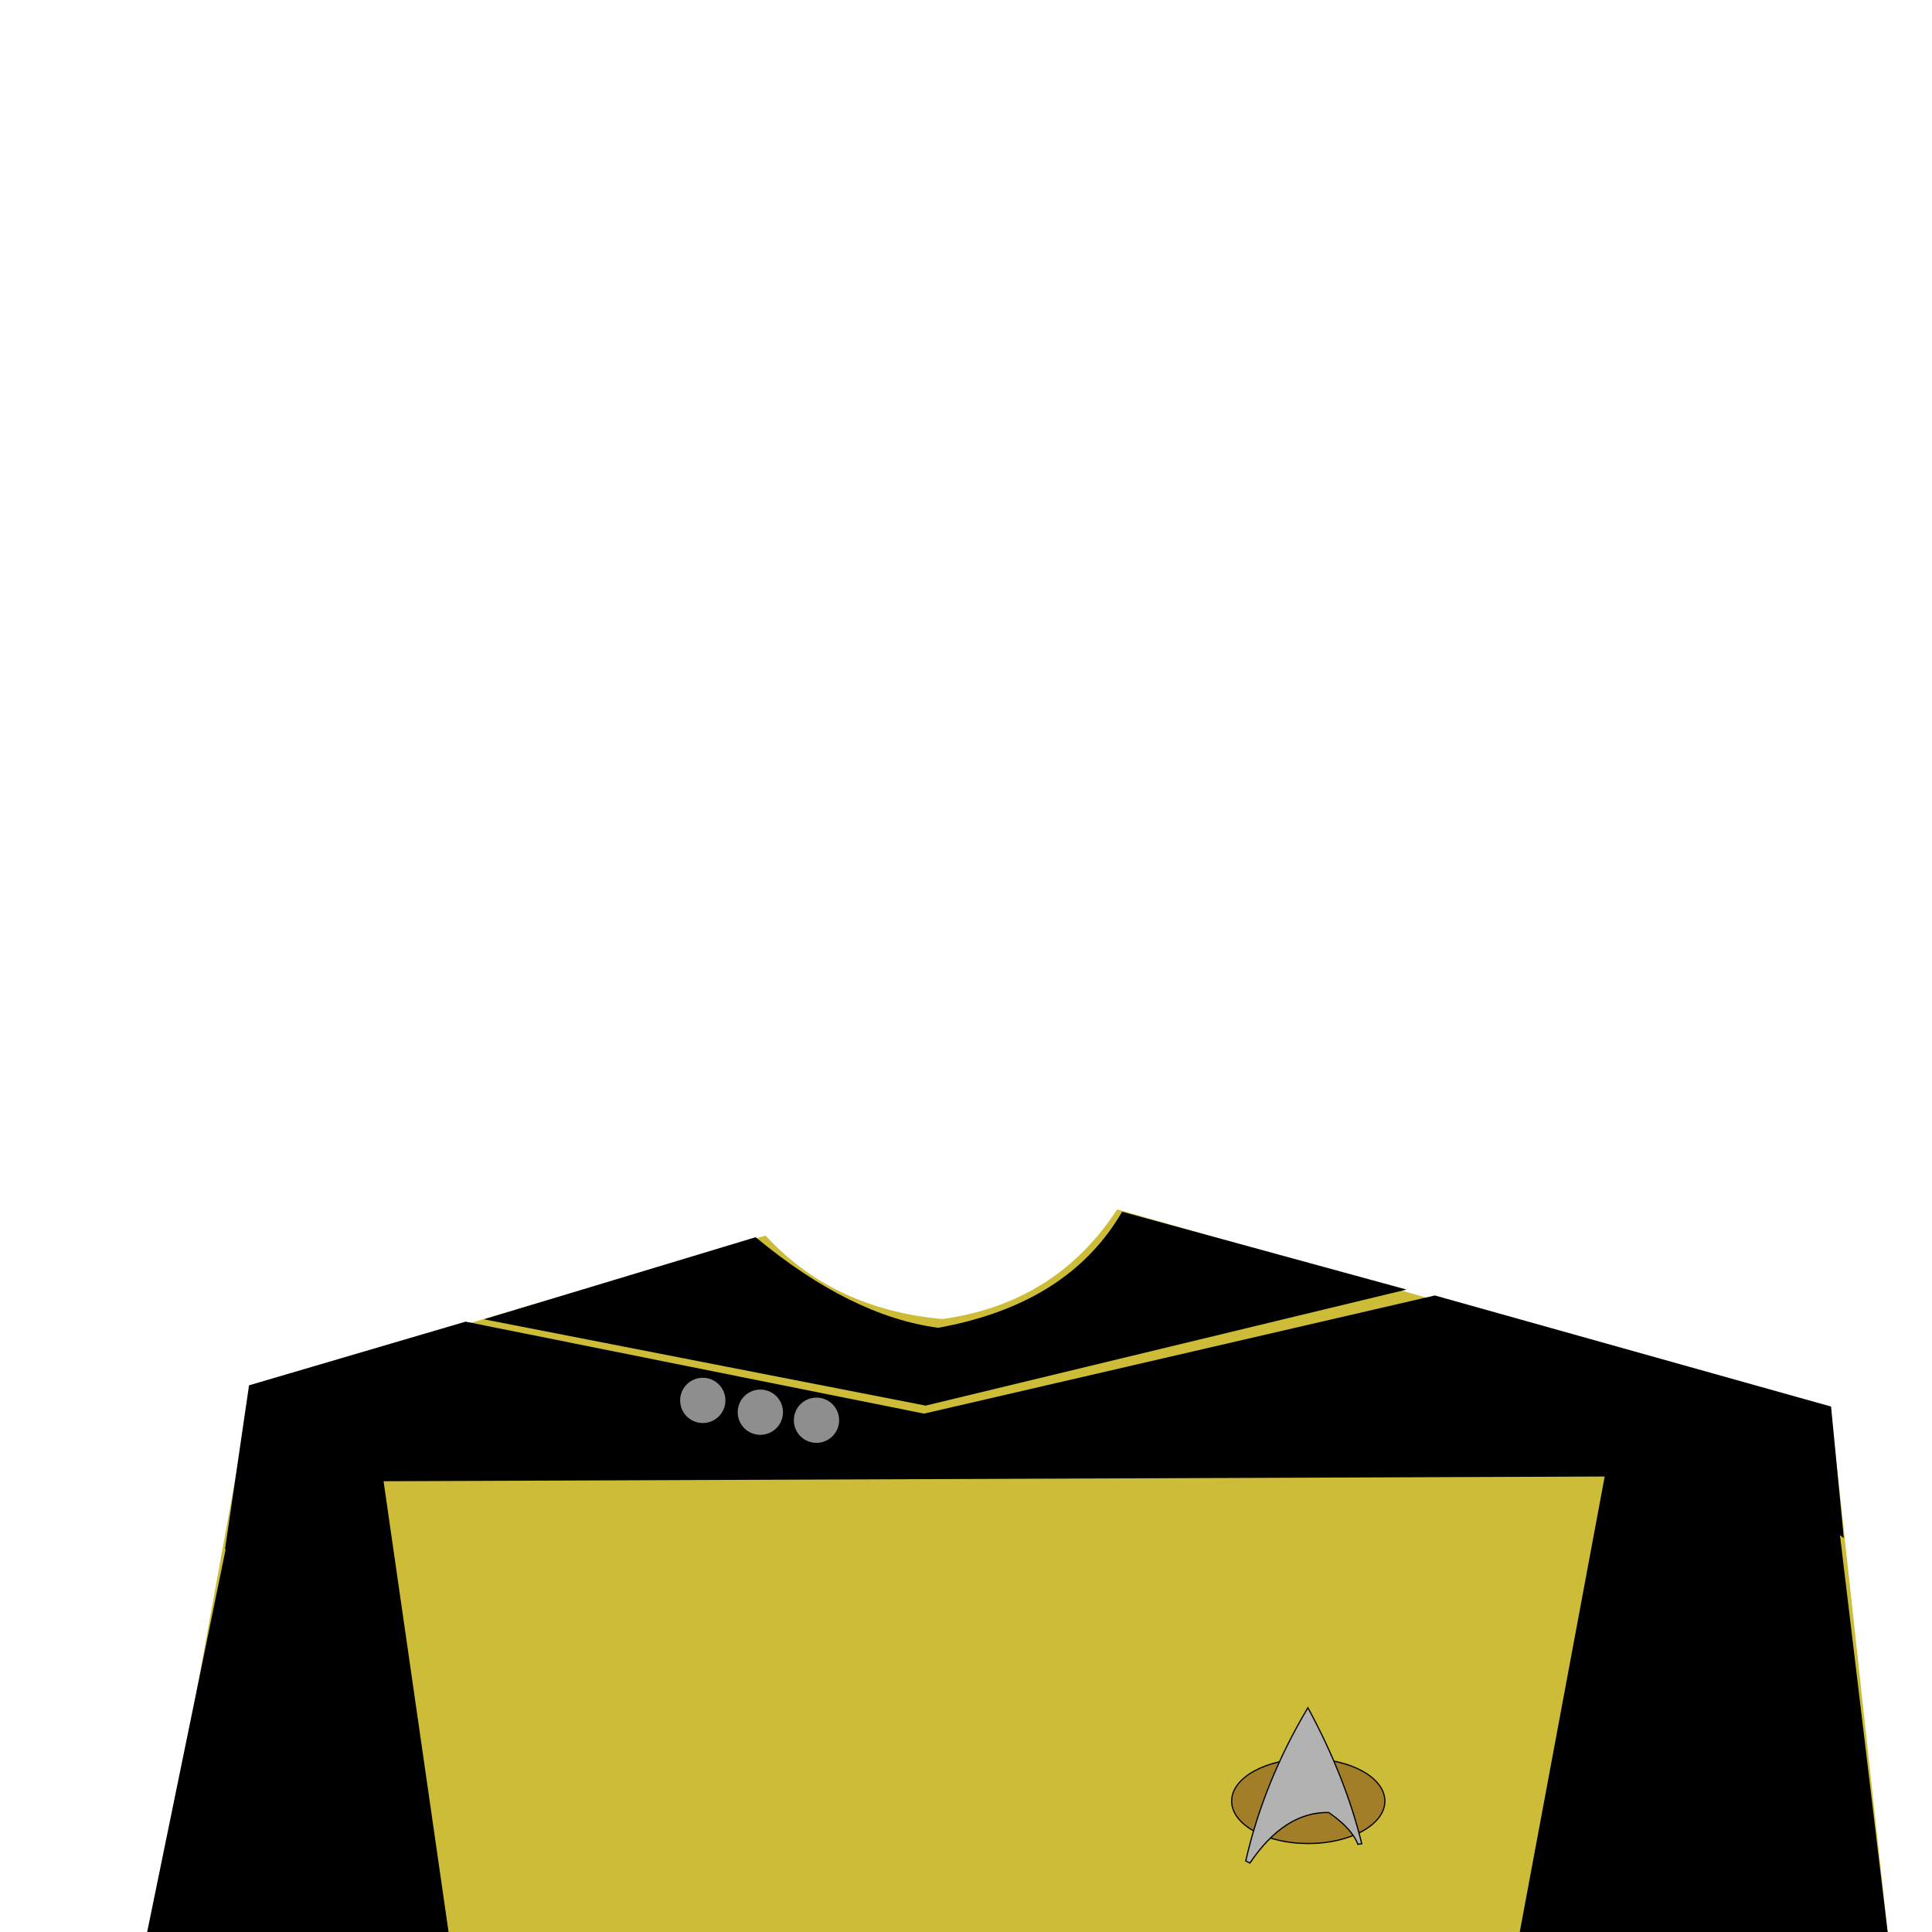 <?xml version="1.0" standalone="no"?>
<!DOCTYPE svg PUBLIC "-//W3C//DTD SVG 20010904//EN" "http://www.w3.org/TR/2001/REC-SVG-20010904/DTD/svg10.dtd">
<!-- Created using Krita: https://krita.org -->
<svg xmlns="http://www.w3.org/2000/svg" 
    xmlns:xlink="http://www.w3.org/1999/xlink"
    xmlns:krita="http://krita.org/namespaces/svg/krita"
    xmlns:sodipodi="http://sodipodi.sourceforge.net/DTD/sodipodi-0.dtd"
    width="512pt"
    height="512pt"
    viewBox="0 0 512 512">
    <style>
        .uniform-color {
            color: #CDBC37;
        }
    </style>
<defs/>
<path id="shape0" transform="translate(40.5, 320.5)" fill="currentColor" class="uniform-color" fill-rule="evenodd" stroke-opacity="0" stroke="#000000" stroke-width="0" stroke-linecap="square" stroke-linejoin="bevel" d="M209.25 29.062C229.35 26.25 244.787 16.562 255.562 0L444.75 54L459.75 191.5L0 191.5L26.25 47.25L162.375 6.938C174.287 19.925 189.912 27.3 209.25 29.062Z" sodipodi:nodetypes="cccccccc"/><path id="shape1" transform="translate(59.625, 343.312)" fill="#000000" fill-rule="evenodd" stroke-opacity="0" stroke="#000000" stroke-width="0" stroke-linecap="square" stroke-linejoin="bevel" d="M0 67.312L19.875 49.312L407.25 47.812L429 64.312L425.625 29.438L320.625 0L185.25 31.312L63.75 6.938L6.375 23.812Z" sodipodi:nodetypes="cccccccccc"/><path id="shape2" transform="translate(39, 384)" fill="#000000" fill-rule="evenodd" stroke-opacity="0" stroke="#000000" stroke-width="0" stroke-linecap="square" stroke-linejoin="bevel" d="M0 128L26.25 0L61.682 1.834L79.875 128Z" sodipodi:nodetypes="ccccc"/><path id="shape3" transform="translate(402.75, 381)" fill="#000000" fill-rule="evenodd" stroke-opacity="0" stroke="#000000" stroke-width="0" stroke-linecap="square" stroke-linejoin="bevel" d="M97.5 131L81.75 0L23.577 4.569L0 131Z" sodipodi:nodetypes="ccccc"/><path id="shape4" transform="translate(128.25, 321.125)" fill="#000000" fill-rule="evenodd" stroke-opacity="0" stroke="#000000" stroke-width="0" stroke-linecap="square" stroke-linejoin="bevel" d="M0 28.5L117.047 51.375L244.5 20.625L169.125 0C159.625 16.35 143.375 26.6 120.375 30.75C104.95 28.7 88.825 20.7 72 6.75Z" sodipodi:nodetypes="ccccccc"/><g id="group0" transform="matrix(0.03 0 0 0.03 326.4 452.563)" fill="none">
  <ellipse id="shape01" transform="translate(0, 450.347)" rx="676.8" ry="374.76" cx="676.8" cy="374.76" fill="#a37e28" fill-rule="evenodd" stroke="#000000" stroke-width="10.8" stroke-linecap="square" stroke-linejoin="bevel"/>
  <path id="shape011" transform="translate(124.608, 0)" fill="#b2b2b2" stroke="#000000" stroke-width="10.8" stroke-linecap="square" stroke-linejoin="miter" stroke-miterlimit="2.16" d="M549.065 0C288.677 436.964 105.655 888.013 0 1353.15L36.801 1371.94C240.478 1070.25 472.297 921.381 732.257 925.339C744.677 936.217 931.709 1051.71 990.954 1207.01C997.726 1204.64 1009.01 1202.86 1024.81 1201.65C928.711 808.63 770.128 408.079 549.065 0Z" sodipodi:nodetypes="ccccccc"/>
 </g><circle id="shape5" transform="translate(211.375, 371.375)" r="5" cx="5" cy="5" fill="#8e8e8e" fill-rule="evenodd" stroke="#8e8e8e" stroke-width="2" stroke-linecap="square" stroke-linejoin="bevel"/><circle id="shape02" transform="translate(196.497, 369.247)" r="5" cx="5" cy="5" fill="#8e8e8e" fill-rule="evenodd" stroke="#8e8e8e" stroke-width="2" stroke-linecap="square" stroke-linejoin="bevel"/><circle id="shape03" transform="translate(181.245, 366.12)" r="5" cx="5" cy="5" fill="#8e8e8e" fill-rule="evenodd" stroke="#8e8e8e" stroke-width="2" stroke-linecap="square" stroke-linejoin="bevel"/>
</svg>

